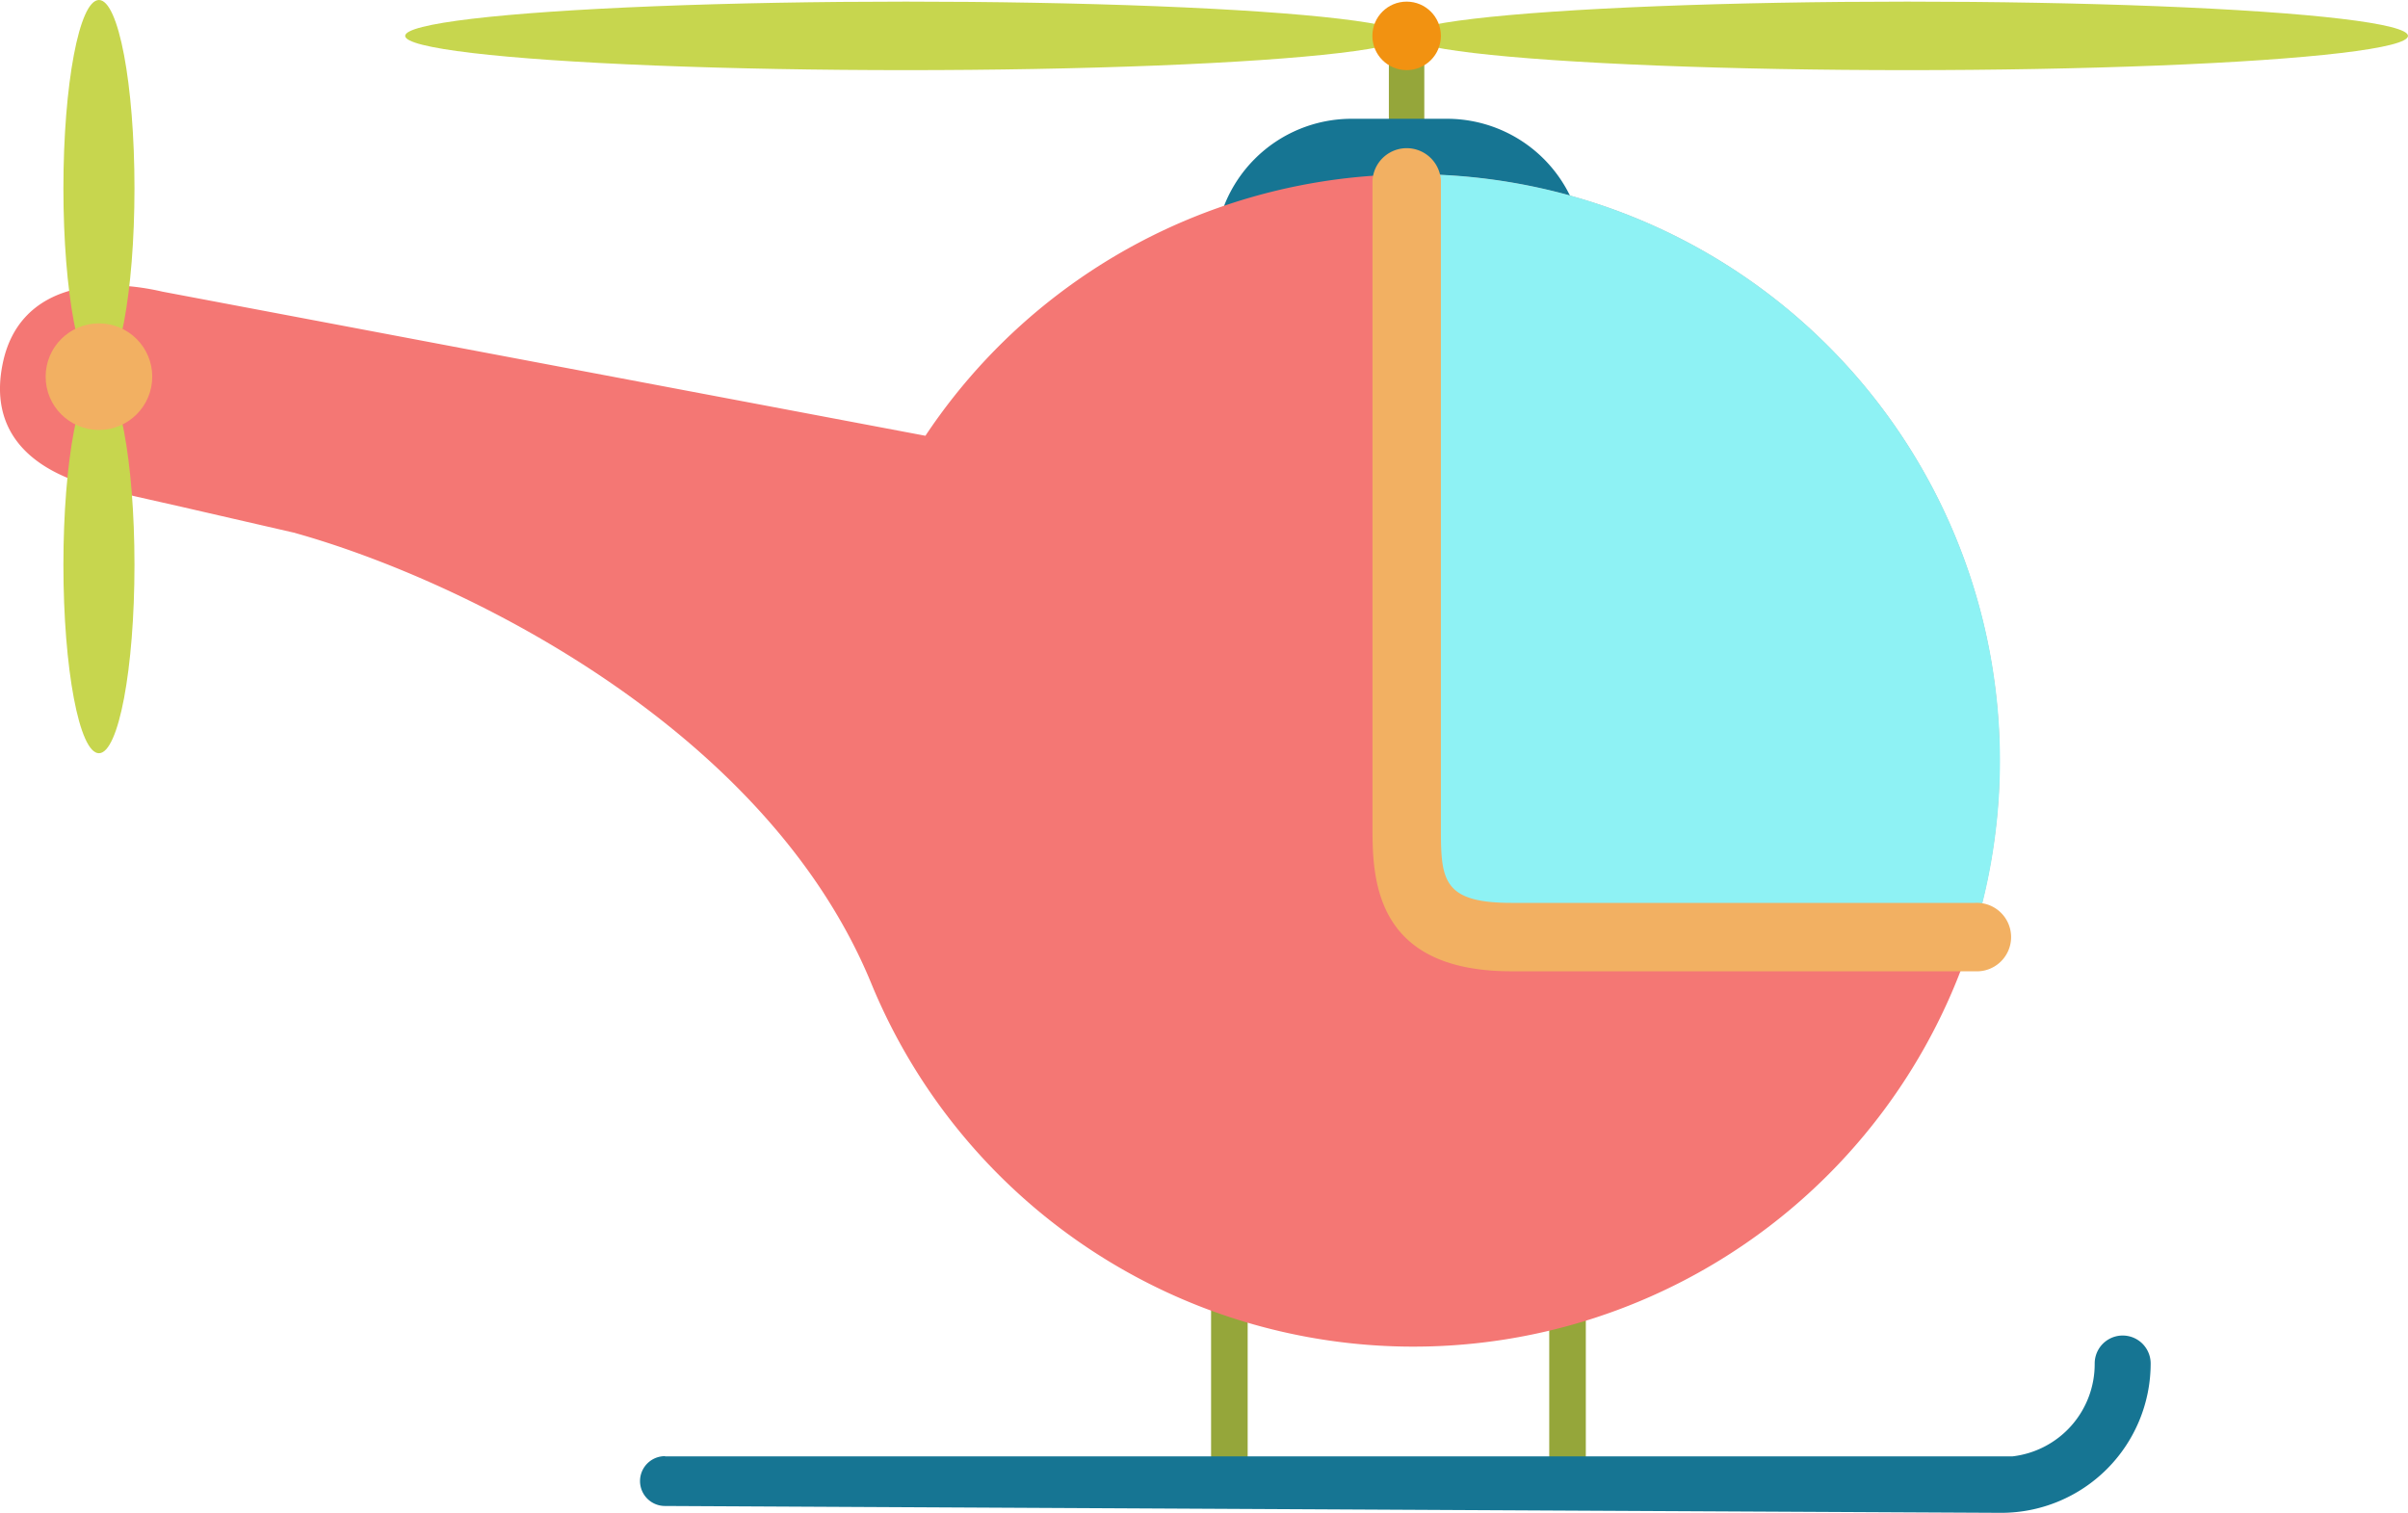 <svg xmlns="http://www.w3.org/2000/svg" viewBox="0 0 207.36 130.31"><defs><style>.cls-1{fill:#95a63a;}.cls-2{fill:#c7d64e;}.cls-3{fill:#167593;}.cls-4{fill:#f47774;}.cls-5{fill:#8ef2f4;}.cls-6{fill:#f2b062;}.cls-7{fill:#f29211;}</style></defs><title>資產 2</title><g id="圖層_2" data-name="圖層 2"><g id="Objects"><rect class="cls-1" x="133.41" y="111.16" width="3.15" height="15.77"/><rect class="cls-1" x="104.29" y="108.57" width="3.15" height="18.36"/><ellipse class="cls-2" cx="164.24" cy="3.09" rx="43.12" ry="2.95"/><ellipse class="cls-2" cx="78.01" cy="3.09" rx="43.12" ry="2.95"/><rect class="cls-1" x="119.6" y="4.65" width="3.05" height="7.94"/><path class="cls-3" d="M104.6,22A11.78,11.78,0,0,0,116.39,33.8h8.21A11.78,11.78,0,0,0,136.39,22h0A11.79,11.79,0,0,0,124.6,10.23h-8.21A11.79,11.79,0,0,0,104.6,22Z"/><path class="cls-4" d="M.29,31.05C1.71,24.88,7.87,23.7,14,25.12L79.69,37.53a50.48,50.48,0,1,1-4.59,47.34h0c-9-22.16-35.39-35-49.81-39l-9.7-2.23h0L8.91,42.13C2.73,40.71-1.12,37.23.29,31.05Z"/><path class="cls-5" d="M121.13,70.5V15h.61a50.51,50.51,0,0,1,48.31,65.17H130.15C121.5,80.17,121.13,75.57,121.13,70.5Z"/><ellipse class="cls-2" cx="8.52" cy="16.22" rx="3.06" ry="16.22"/><ellipse class="cls-2" cx="8.52" cy="48.65" rx="3.06" ry="16.22"/><circle class="cls-6" cx="8.52" cy="32.44" r="4.59"/><path class="cls-6" d="M130.15,83.65h39.91a2.95,2.95,0,1,0,0-5.89H130.15c-6.07,0-6.07-2.11-6.07-6.72V15.54a2.95,2.95,0,0,0-5.89,0V71C118.18,75.45,118.18,83.65,130.15,83.65Z"/><circle class="cls-7" cx="121.13" cy="3.09" r="2.95"/><path class="cls-3" d="M57.28,125.43h116a8,8,0,0,0,7.1-8,2.41,2.41,0,1,1,4.82,0,12.87,12.87,0,0,1-12.86,12.86l-115.08-.59a2.14,2.14,0,0,1,0-4.29Z"/></g></g></svg>